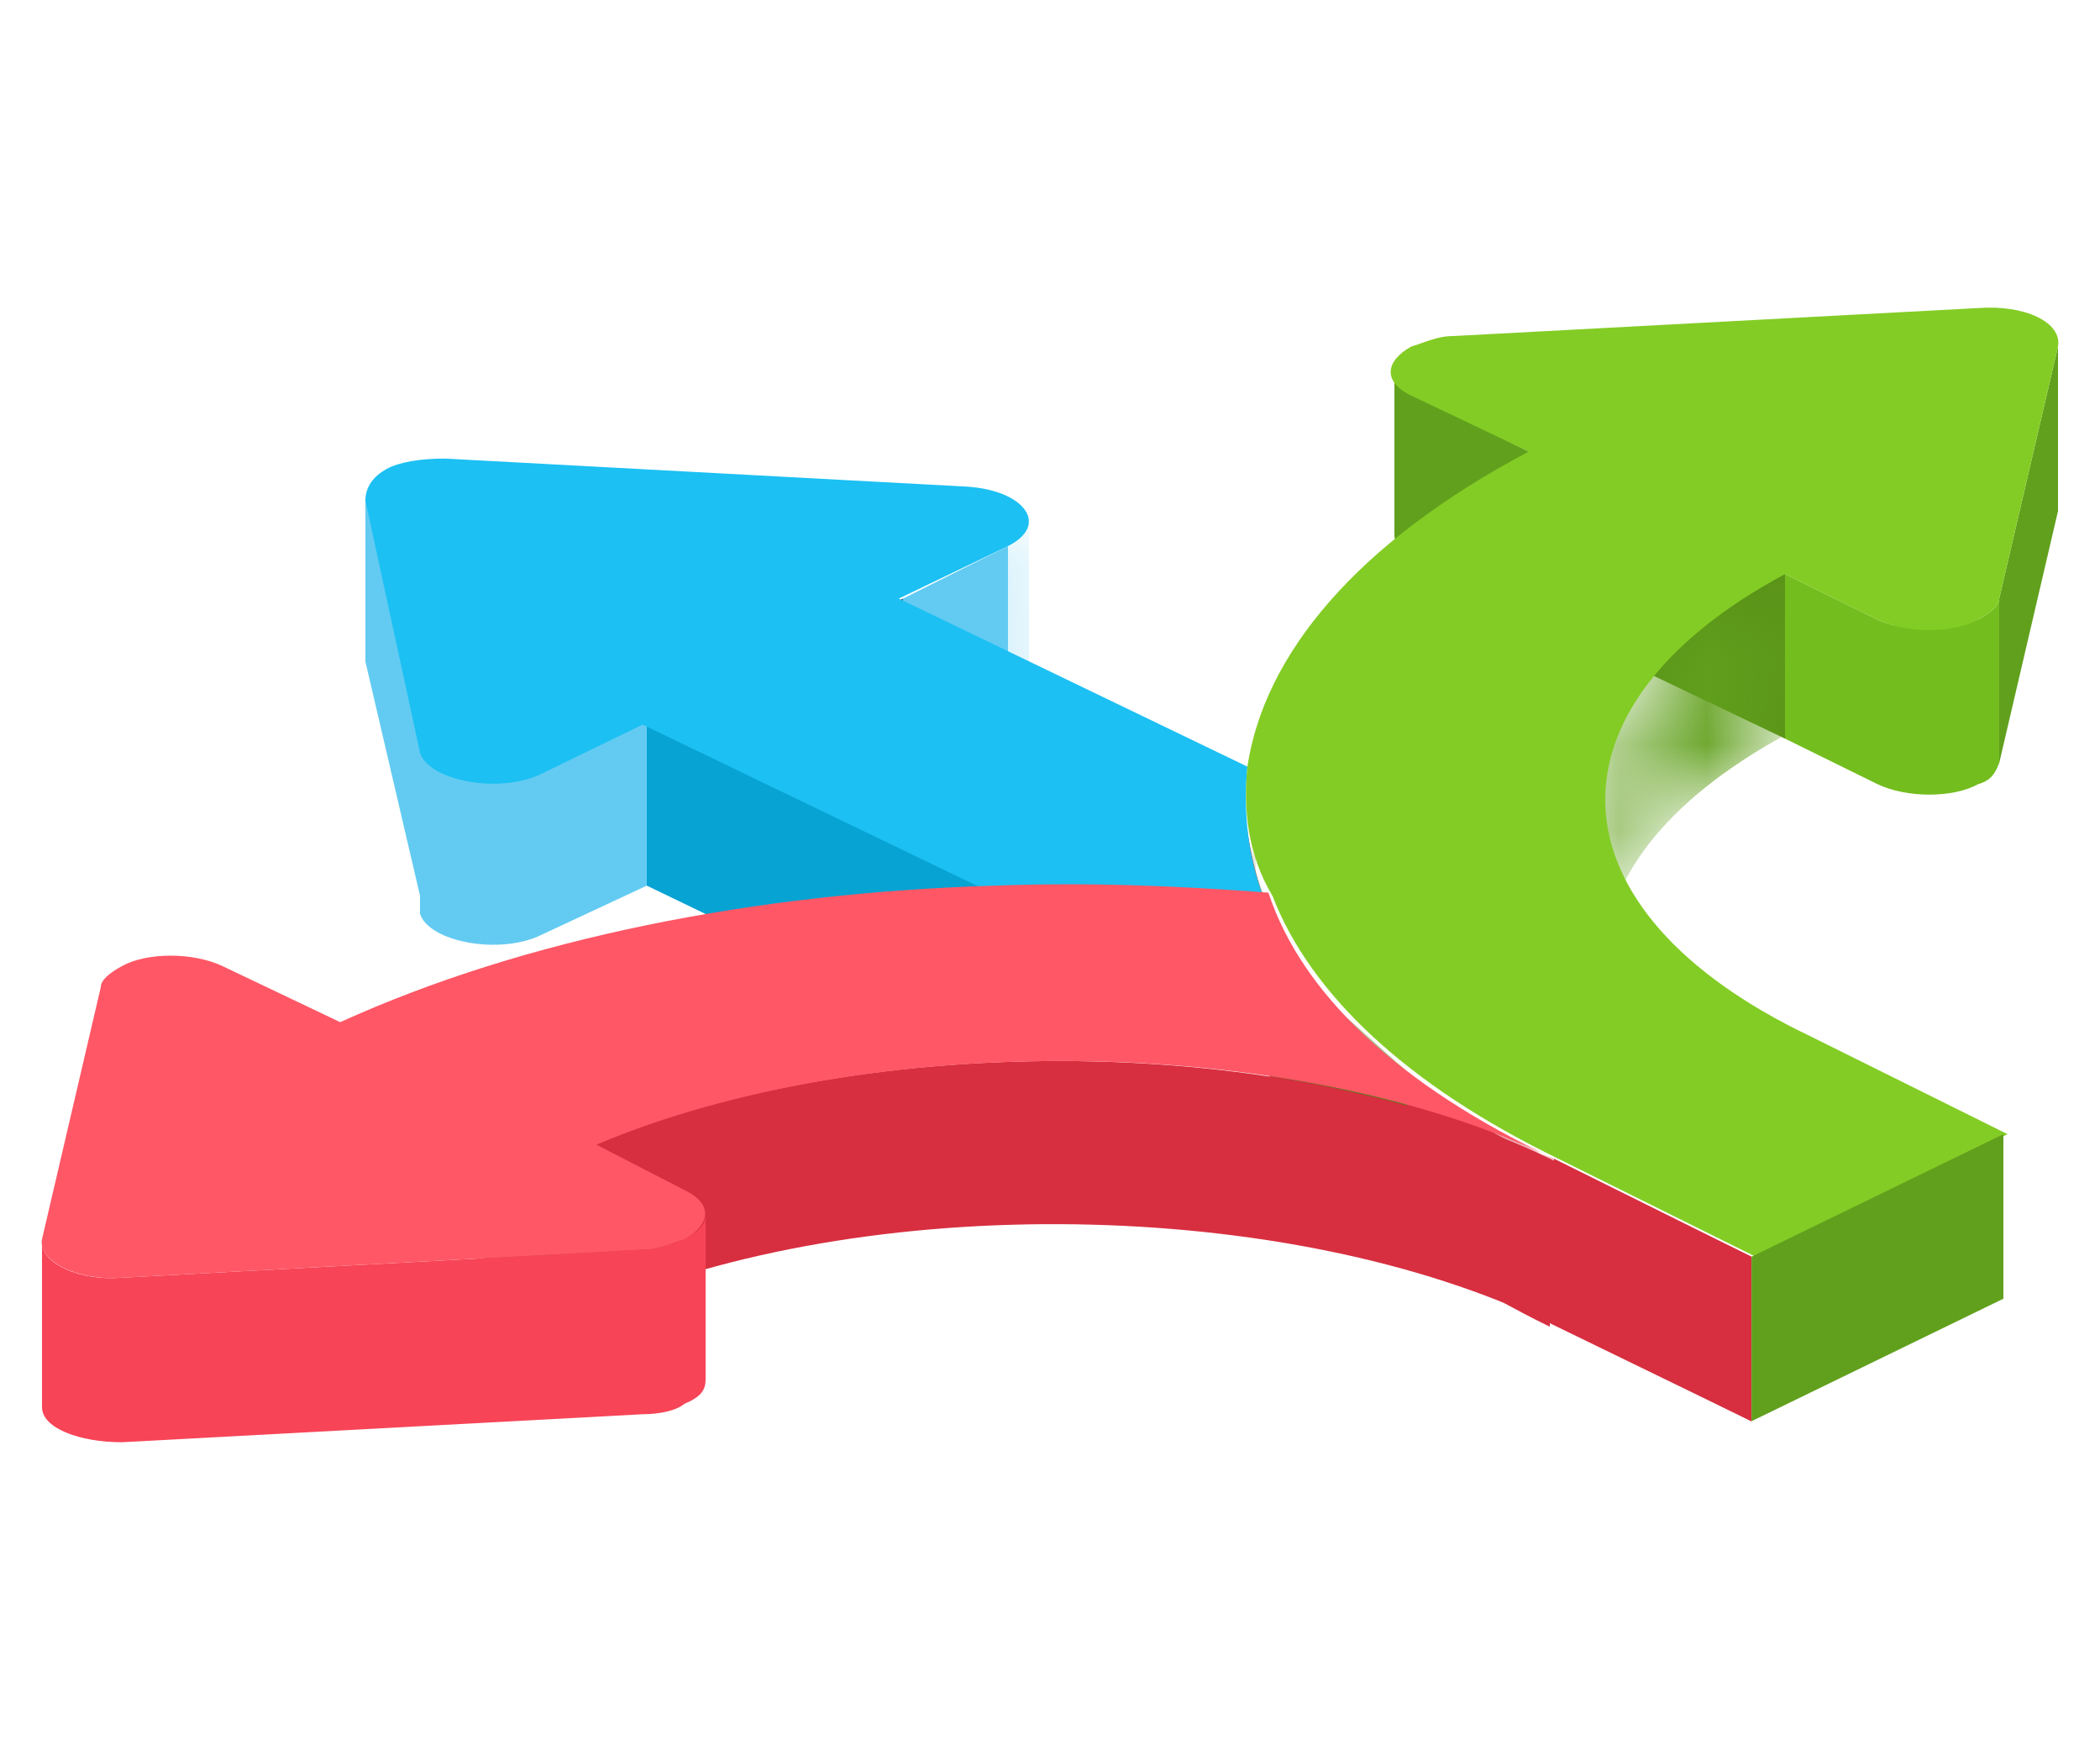 <svg width="24" height="20" viewBox="0 0 24 20" fill="none" xmlns="http://www.w3.org/2000/svg">
<mask id="mask0_157_4238" style="mask-type:luminance" maskUnits="userSpaceOnUse" x="11" y="5" width="1" height="4">
<path d="M11.76 7.84V5.96C11.76 6.04 11.664 6.16 11.52 6.24V8.12C11.712 8.04 11.76 7.92 11.76 7.84Z" fill="white"/>
</mask>
<g mask="url(#mask0_157_4238)">
<path d="M11.52 6.24V8.12C11.664 8.04 11.76 7.96 11.76 7.84V5.96C11.76 6.04 11.712 6.16 11.52 6.24Z" fill="#63CBF2"/>
</g>
<path d="M10.319 6.84V8.72L11.52 8.12V6.24L10.319 6.84Z" fill="#63CBF2"/>
<path d="M7.392 8.24V10.12L10.32 8.72V6.84L7.392 8.24Z" fill="#374F76"/>
<path d="M4.176 5.68V7.56L4.848 10.44L4.8 8.56L4.176 5.68Z" fill="#63CBF2"/>
<path d="M6.192 8.8V10.68L7.392 10.12V8.24L6.192 8.8Z" fill="#63CBF2"/>
<path d="M4.8 8.56V10.44C4.896 10.76 5.712 10.92 6.192 10.68V8.8C5.712 9.04 4.896 8.88 4.8 8.56Z" fill="#63CBF2"/>
<path d="M15.936 4.24V6.12C15.936 6.2 16.032 6.32 16.176 6.4V4.52C15.984 4.44 15.936 4.32 15.936 4.24Z" fill="#61A01D"/>
<path d="M16.176 4.52V6.4L17.472 7.04V5.16L16.176 4.52Z" fill="#61A01D"/>
<path d="M17.472 5.16V7.04L20.4 8.44V6.56L17.472 5.16Z" fill="#599217"/>
<path d="M22.848 6.84V8.72L23.52 5.84V3.96L22.848 6.84Z" fill="#61A01D"/>
<path d="M20.4 6.56V8.44L21.456 8.96V7.08L20.4 6.56Z" fill="#73BD1E"/>
<path d="M21.456 7.08V8.96C21.792 9.12 22.32 9.12 22.608 8.96C22.752 8.92 22.8 8.84 22.848 8.72V6.84C22.848 6.92 22.752 7 22.608 7.08C22.32 7.2 21.792 7.24 21.456 7.08Z" fill="#73BD1E"/>
<mask id="mask1_157_4238" style="mask-type:luminance" maskUnits="userSpaceOnUse" x="18" y="6" width="3" height="5">
<path d="M18.336 9.12V11C18.336 10.08 19.008 9.16 20.4 8.4V6.52C19.008 7.28 18.336 8.2 18.336 9.12Z" fill="white"/>
</mask>
<g mask="url(#mask1_157_4238)">
<path d="M18.336 9.12V11C18.336 10.08 19.008 9.16 20.4 8.4V6.52C19.008 7.28 18.336 8.2 18.336 9.12Z" fill="#61A01D"/>
</g>
<path d="M7.392 8.24V10.12L11.376 12.04L11.328 10.16L7.392 8.24Z" fill="#07A3D3"/>
<path d="M14.208 9.16V11.04C14.208 11.4 14.304 11.76 14.448 12.16C14.88 13.24 15.984 14.32 17.712 15.16V13.28C15.984 12.44 14.88 11.4 14.448 10.28C14.304 9.88 14.256 9.52 14.208 9.16Z" fill="#D72F40"/>
<mask id="mask2_157_4238" style="mask-type:luminance" maskUnits="userSpaceOnUse" x="14" y="9" width="4" height="7">
<path d="M14.208 9.16V11.04C14.208 11.4 14.304 11.76 14.448 12.16C14.88 13.24 15.984 14.32 17.712 15.16V13.28C15.984 12.44 14.88 11.4 14.448 10.28C14.304 9.88 14.256 9.52 14.208 9.16Z" fill="white"/>
</mask>
<g mask="url(#mask2_157_4238)">
<path d="M14.208 9.16V11.04C14.208 11.08 14.208 11.12 14.208 11.12V9.24C14.256 9.2 14.208 9.16 14.208 9.16Z" fill="#436E11"/>
<path d="M14.256 9.24V11.12C14.256 11.32 14.304 11.52 14.352 11.68V9.8C14.256 9.64 14.256 9.44 14.256 9.24Z" fill="#457112"/>
<path d="M14.304 9.8V11.68C14.352 11.84 14.4 11.96 14.448 12.12C14.448 12.16 14.496 12.2 14.496 12.24V10.36C14.496 10.32 14.448 10.28 14.448 10.24C14.4 10.12 14.352 9.96 14.304 9.8Z" fill="#477513"/>
<path d="M14.496 10.36V12.24C14.592 12.44 14.688 12.64 14.832 12.8V10.92C14.688 10.76 14.592 10.56 14.496 10.36Z" fill="#4A7913"/>
<path d="M14.832 10.96V12.84C14.976 13.04 15.12 13.24 15.312 13.44V11.56C15.12 11.36 14.976 11.16 14.832 10.96Z" fill="#4C7D14"/>
<path d="M15.312 11.56V13.44C15.552 13.68 15.792 13.88 16.08 14.12V12.24C15.792 12 15.552 11.76 15.312 11.56Z" fill="#4E8114"/>
<path d="M16.08 12.24V14.12C16.512 14.44 16.992 14.76 17.568 15.04V13.16C16.992 12.88 16.464 12.56 16.08 12.24ZM17.568 13.16V15.04C17.616 15.08 17.664 15.08 17.76 15.12V13.24C17.664 13.2 17.616 13.2 17.568 13.16Z" fill="#D72F40"/>
</g>
<mask id="mask3_157_4238" style="mask-type:luminance" maskUnits="userSpaceOnUse" x="11" y="10" width="4" height="3">
<path d="M11.376 12.04C12.432 12 13.44 12.04 14.496 12.12V10.24C13.488 10.16 12.432 10.12 11.376 10.16C11.328 10.72 11.376 11.48 11.376 12.04Z" fill="white"/>
</mask>
<g mask="url(#mask3_157_4238)">
<path d="M11.328 10.16V12.04C11.424 12.04 11.472 12.04 11.568 12.04V10.16C11.52 10.16 11.424 10.16 11.328 10.16Z" fill="#405B88"/>
<path d="M11.568 10.16V12.04C12 12.04 12.384 12.04 12.816 12.04V10.16C12.384 10.12 12 10.12 11.568 10.16Z" fill="#425E8D"/>
<path d="M12.816 10.16V12.04C13.248 12.04 13.728 12.08 14.16 12.12V10.24C13.728 10.2 13.248 10.16 12.816 10.16Z" fill="#446191"/>
<path d="M14.16 10.24V12.12C14.256 12.12 14.352 12.12 14.448 12.16V10.28C14.352 10.24 14.256 10.24 14.16 10.24Z" fill="#466496"/>
</g>
<path d="M4.416 5.36C4.56 5.28 4.8 5.24 5.088 5.24L11.04 5.56C11.712 5.6 12 6 11.52 6.24L10.272 6.84L14.256 8.76C14.208 9.28 14.256 9.76 14.448 10.28C13.44 10.2 12.384 10.16 11.328 10.2L7.344 8.28L6.192 8.84C5.712 9.08 4.896 8.92 4.8 8.6L4.176 5.72C4.176 5.56 4.272 5.44 4.416 5.36Z" fill="#1CC0F3"/>
<path d="M3.888 11.68V13.56L6.768 15V13.08L3.888 11.68Z" fill="#C5434F"/>
<path d="M6.768 13.08V14.96C9.888 13.6 14.736 13.68 17.712 15.12V13.24C14.736 11.8 9.936 11.76 6.768 13.08Z" fill="#D72F40"/>
<path d="M14.256 8.76C14.448 7.48 15.504 6.2 17.472 5.16L16.128 4.52C15.792 4.36 15.84 4.12 16.128 3.96C16.272 3.92 16.416 3.84 16.608 3.84L22.608 3.52C23.136 3.48 23.568 3.68 23.52 3.96L22.848 6.84C22.848 6.92 22.752 7 22.608 7.08C22.32 7.24 21.792 7.24 21.456 7.08L20.4 6.56C17.568 8.08 17.664 10.4 20.688 11.84L22.944 12.96L20.064 14.36L17.808 13.24C16.08 12.4 14.976 11.36 14.544 10.24C14.256 9.76 14.208 9.24 14.256 8.76Z" fill="#83CC25"/>
<path d="M17.76 13.24V15.12L20.016 16.24V14.36L17.76 13.24Z" fill="#D72F40"/>
<path d="M20.017 14.36V16.24L22.896 14.84V12.96L20.017 14.36Z" fill="#61A01D"/>
<path d="M17.712 13.24V15.12L20.016 16.24V14.36L17.712 13.24Z" fill="#D72F40"/>
<path d="M8.064 15.76V13.88C8.064 14 7.968 14.08 7.824 14.16C7.68 14.2 7.536 14.28 7.344 14.28V16.16C7.536 16.16 7.728 16.12 7.824 16.04C8.016 15.96 8.064 15.88 8.064 15.76Z" fill="#F74457"/>
<path d="M1.392 14.6V16.48L7.344 16.16V14.28L1.392 14.6Z" fill="#F74457"/>
<path d="M0.48 14.2V16.08C0.48 16.32 0.912 16.48 1.392 16.48V14.6C0.912 14.64 0.48 14.44 0.48 14.2Z" fill="#F74457"/>
<path d="M1.152 11.28C1.152 11.2 1.248 11.12 1.392 11.04C1.68 10.88 2.208 10.88 2.544 11.04L3.888 11.68C6 10.72 8.64 10.2 11.376 10.12C12.432 10.08 13.44 10.12 14.496 10.2C14.88 11.36 15.984 12.4 17.76 13.24C14.784 11.8 9.936 11.76 6.816 13.08L7.824 13.6C8.16 13.76 8.112 14 7.824 14.16C7.68 14.2 7.536 14.28 7.344 14.28L1.392 14.6C0.864 14.64 0.432 14.4 0.48 14.16L1.152 11.28Z" fill="#FF5766"/>
</svg>
